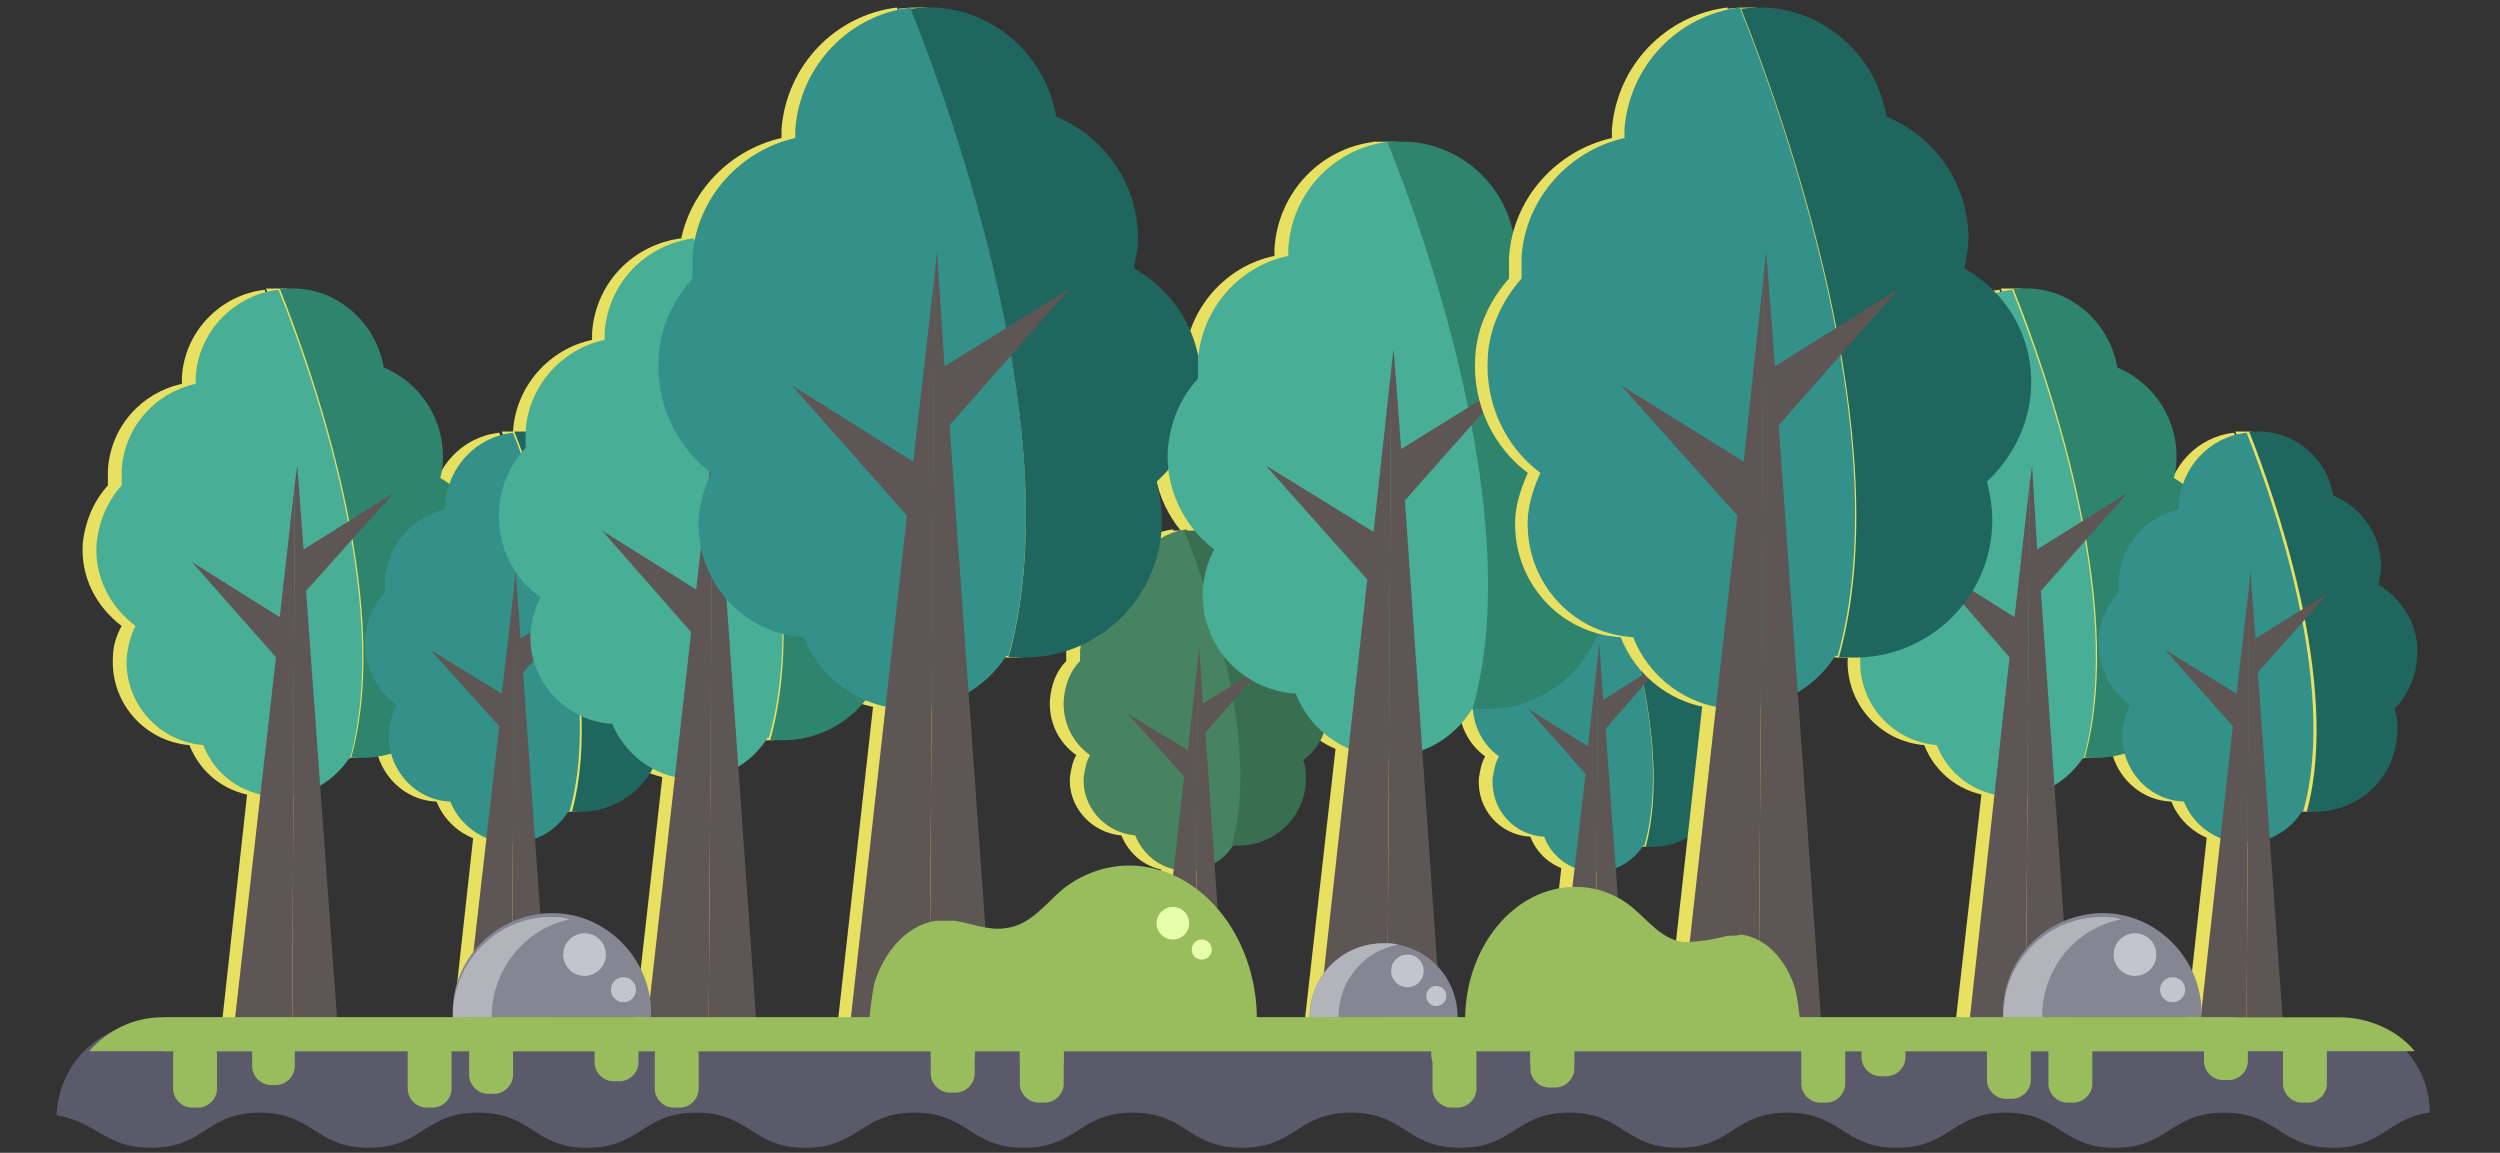 <?xml version="1.0" encoding="utf-8"?>
<!-- Generator: Adobe Illustrator 21.1.0, SVG Export Plug-In . SVG Version: 6.00 Build 0)  -->
<svg version="1.1" id="Layer_1" xmlns="http://www.w3.org/2000/svg" xmlns:xlink="http://www.w3.org/1999/xlink" x="0px" y="0px"
	 viewBox="0 0 199.3 91.9" style="enable-background:new 0 0 199.3 91.9;" xml:space="preserve">
<rect x="0" y="0" width="199.3" height="91.9" fill="#333333" stroke="none"/>
<style type="text/css">
	.st0{fill:#5A5A6B;}
	.st1{fill:#E8E061;}
	.st2{fill:#48AF96;}
	.st3{fill:#2F846E;}
	.st4{fill:#5E5555;}
	.st5{fill:#33918A;}
	.st6{fill:#1F665F;}
	.st7{fill:#478361;}
	.st8{fill:#3A6E50;}
	.st9{fill:#24453B;}
	.st10{fill:#99BC5D;}
	.st11{fill:#868693;}
	.st12{fill:#B3B3BC;}
	.st13{fill:#C4C4CE;}
	.st14{fill:#E7FFAB;}
</style>
<g>
	<path class="st0" d="M12,91.5c4.4,0,4.4-2.8,8.7-2.8s4.4,2.8,8.7,2.8s4.4-2.8,8.7-2.8c4.4,0,4.4,2.8,8.7,2.8s4.4-2.8,8.7-2.8
		s4.4,2.8,8.7,2.8s4.4-2.8,8.7-2.8s4.4,2.8,8.7,2.8c4.3,0,4.4-2.8,8.7-2.8c4.3,0,4.4,2.8,8.7,2.8s4.4-2.8,8.7-2.8s4.4,2.8,8.7,2.8
		s4.4-2.8,8.7-2.8s4.4,2.8,8.7,2.8s4.4-2.8,8.7-2.8s4.4,2.8,8.7,2.8s4.4-2.8,8.7-2.8s4.4,2.8,8.7,2.8s4.4-2.8,8.7-2.8
		s4.4,2.8,8.7,2.8c3.9,0,4.4-2.4,7.7-2.8v0c0-4.1-3.4-7.5-7.5-7.5l-165.2,0v0.4h-9c-4.1,0-7.3,3.2-7.5,7.3
		C7.8,89.5,8.4,91.5,12,91.5z"/>
	<g>
		<g>
			<path class="st1" d="M159.4,23.1c-3.5,0.4-6.4,3.3-6.6,7c0,0.2,0,0.4,0,0.5c-3.2,0.7-5.7,3.4-5.9,6.9c0,0.4,0,0.8,0,1.2
				c-1.1,1.2-1.8,2.8-2,4.6c-0.2,2.7,1.1,5.1,3.1,6.6c-0.4,0.8-0.6,1.6-0.7,2.5c-0.2,3.6,2.5,6.7,6.1,7c0,0,0,0,0,0
				c0.9,2.3,3,3.9,5.6,4.1c2.5,0.2,4.7-1.1,6-3c0,0,0.1,0,0.1,0C168.5,47.8,161.8,29,159.4,23.1z"/>
			<path class="st1" d="M176.1,45.2c0.2-3-1.4-5.7-3.8-7.1c0.1-0.4,0.2-0.8,0.2-1.3c0.2-3.3-1.8-6.3-4.7-7.5
				c-0.6-3.4-3.4-6.1-6.9-6.3c-0.5,0-1,0-1.4,0c2.4,6,9.2,24.8,5.7,37.4c0.1,0,0.2,0,0.3,0c4.4,0.3,8.2-3,8.5-7.4
				c0.1-0.9,0-1.9-0.3-2.7C175,49.1,175.9,47.3,176.1,45.2z"/>
			<g>
				<polygon class="st1" points="159.5,49.2 152.5,44.8 159.2,52.4 155.9,81.5 160.5,81.5 160.7,38.6 				"/>
				<polygon class="st1" points="161.6,47.1 168.6,39.3 161.4,43.8 160.9,37.1 160.7,38.6 160.5,81.5 164.1,81.6 				"/>
			</g>
		</g>
		<g>
			<g>
				<path class="st1" d="M178.1,34.5c-2.9,0.3-5.2,2.7-5.4,5.7c0,0.1,0,0.3,0,0.4c-2.6,0.6-4.6,2.8-4.8,5.6c0,0.3,0,0.7,0,1
					c-0.9,1-1.5,2.3-1.6,3.7c-0.1,2.2,0.9,4.1,2.5,5.3c-0.3,0.6-0.5,1.3-0.6,2.1c-0.2,2.9,2,5.5,4.9,5.6c0,0,0,0,0,0
					c0.7,1.8,2.5,3.2,4.6,3.3c2,0.1,3.8-0.9,4.8-2.5c0,0,0.1,0,0.1,0C185.5,54.6,180,39.3,178.1,34.5z"/>
				<path class="st1" d="M191.6,52.4c0.2-2.4-1.1-4.6-3.1-5.8c0.1-0.3,0.1-0.7,0.2-1c0.2-2.7-1.4-5.1-3.8-6.1
					c-0.4-2.7-2.7-4.9-5.6-5.1c-0.4,0-0.8,0-1.1,0c1.9,4.8,7.4,20.1,4.6,30.3c0.1,0,0.2,0,0.3,0c3.5,0.2,6.6-2.4,6.9-6
					c0.1-0.8,0-1.5-0.2-2.2C190.7,55.6,191.5,54.1,191.6,52.4z"/>
			</g>
			<g>
				<polygon class="st1" points="177.2,55.3 171.5,51.8 176.9,57.9 174.3,81.5 178,81.5 178.2,46.7 				"/>
				<polygon class="st1" points="178.9,53.6 184.5,47.3 178.7,50.9 178.3,45.5 178.2,46.7 178,81.5 180.9,81.6 				"/>
			</g>
		</g>
		<path class="st2" d="M160.4,23.1c-3.5,0.4-6.4,3.3-6.6,7c0,0.2,0,0.4,0,0.5c-3.2,0.7-5.7,3.4-5.9,6.9c0,0.4,0,0.8,0,1.2
			c-1.1,1.2-1.8,2.8-2,4.6c-0.2,2.7,1.1,5.1,3.1,6.6c-0.4,0.8-0.6,1.6-0.7,2.5c-0.2,3.6,2.5,6.7,6.1,7c0,0,0,0,0,0
			c0.9,2.3,3,3.9,5.6,4.1c2.5,0.2,4.7-1.1,6-3c0,0,0.1,0,0.1,0C169.6,47.8,162.8,29,160.4,23.1z"/>
		<path class="st3" d="M177.1,45.2c0.2-3-1.4-5.7-3.8-7.1c0.1-0.4,0.2-0.8,0.2-1.3c0.2-3.3-1.8-6.3-4.7-7.5
			c-0.6-3.4-3.4-6.1-6.9-6.3c-0.5,0-1,0-1.4,0c2.4,6,9.2,24.8,5.7,37.4c0.1,0,0.2,0,0.3,0c4.4,0.3,8.2-3,8.5-7.4
			c0.1-0.9,0-1.9-0.3-2.7C176,49.1,177,47.3,177.1,45.2z"/>
		<g>
			<polygon class="st4" points="160.6,49.2 153.6,44.8 160.2,52.4 157,81.5 161.5,81.5 161.8,38.6 			"/>
			<polygon class="st4" points="162.7,47.1 169.6,39.3 162.4,43.8 162,37.1 161.8,38.6 161.5,81.5 165.1,81.6 			"/>
		</g>
		<path class="st5" d="M179.1,34.5c-2.9,0.3-5.2,2.7-5.4,5.7c0,0.1,0,0.3,0,0.4c-2.6,0.6-4.6,2.8-4.8,5.6c0,0.3,0,0.7,0,1
			c-0.9,1-1.5,2.3-1.6,3.7c-0.1,2.2,0.9,4.1,2.5,5.3c-0.3,0.6-0.5,1.3-0.6,2.1c-0.2,2.9,2,5.5,4.9,5.6c0,0,0,0,0,0
			c0.7,1.8,2.5,3.2,4.6,3.3c2,0.1,3.8-0.9,4.8-2.5c0,0,0.1,0,0.1,0C186.5,54.6,181,39.3,179.1,34.5z"/>
		<path class="st6" d="M192.7,52.4c0.2-2.4-1.1-4.6-3.1-5.8c0.1-0.3,0.1-0.7,0.2-1c0.2-2.7-1.4-5.1-3.8-6.1
			c-0.4-2.7-2.7-4.9-5.6-5.1c-0.4,0-0.8,0-1.1,0c1.9,4.8,7.4,20.1,4.6,30.3c0.1,0,0.2,0,0.3,0c3.5,0.2,6.6-2.4,6.9-6
			c0.1-0.8,0-1.5-0.2-2.2C191.8,55.6,192.6,54.1,192.7,52.4z"/>
		<g>
			<polygon class="st4" points="178.3,55.3 172.6,51.8 178,57.9 175.4,81.5 179.1,81.5 179.3,46.7 			"/>
			<polygon class="st4" points="180,53.6 185.6,47.3 179.8,50.9 179.4,45.5 179.3,46.7 179.1,81.5 182,81.6 			"/>
		</g>
		<g>
			<path class="st1" d="M21.1,23.1c-3.5,0.4-6.4,3.3-6.6,7c0,0.2,0,0.4,0,0.5c-3.2,0.7-5.7,3.4-5.9,6.9c0,0.4,0,0.8,0,1.2
				c-1.1,1.2-1.8,2.8-2,4.6c-0.2,2.7,1.1,5.1,3.1,6.6C9.3,50.6,9,51.5,9,52.4c-0.2,3.6,2.5,6.7,6.1,7c0,0,0,0,0,0
				c0.9,2.3,3,3.9,5.6,4.1c2.5,0.2,4.7-1.1,6-3c0,0,0.1,0,0.1,0C30.3,47.8,23.5,29,21.1,23.1z"/>
			<path class="st1" d="M37.8,45.2c0.2-3-1.4-5.7-3.8-7.1c0.1-0.4,0.2-0.8,0.2-1.3c0.2-3.3-1.8-6.3-4.7-7.5
				c-0.6-3.4-3.4-6.1-6.9-6.3c-0.5,0-1,0-1.4,0c2.4,6,9.2,24.8,5.7,37.4c0.1,0,0.2,0,0.3,0c4.4,0.3,8.2-3,8.5-7.4
				c0.1-0.9,0-1.9-0.3-2.7C36.7,49.1,37.7,47.3,37.8,45.2z"/>
			<g>
				<polygon class="st1" points="21.3,49.2 14.2,44.8 20.9,52.4 17.7,81.5 22.2,81.5 22.5,38.6 				"/>
				<polygon class="st1" points="23.4,47.1 30.3,39.3 23.1,43.8 22.6,37.1 22.5,38.6 22.2,81.5 25.8,81.6 				"/>
			</g>
		</g>
		<g>
			<g>
				<path class="st1" d="M39.8,34.5c-2.9,0.3-5.2,2.7-5.4,5.7c0,0.1,0,0.3,0,0.4c-2.6,0.6-4.6,2.8-4.8,5.6c0,0.3,0,0.7,0,1
					c-0.9,1-1.5,2.3-1.6,3.7c-0.1,2.2,0.9,4.1,2.5,5.3c-0.3,0.6-0.5,1.3-0.6,2.1c-0.2,2.9,2,5.5,4.9,5.6c0,0,0,0,0,0
					c0.7,1.8,2.5,3.2,4.6,3.3c2,0.1,3.8-0.9,4.8-2.5c0,0,0.1,0,0.1,0C47.2,54.6,41.7,39.3,39.8,34.5z"/>
				<path class="st1" d="M53.4,52.4c0.2-2.4-1.1-4.6-3.1-5.8c0.1-0.3,0.1-0.7,0.2-1c0.2-2.7-1.4-5.1-3.8-6.1
					c-0.4-2.7-2.7-4.9-5.6-5.1c-0.4,0-0.8,0-1.1,0c1.9,4.8,7.4,20.1,4.6,30.3c0.1,0,0.2,0,0.3,0c3.5,0.2,6.6-2.4,6.9-6
					c0.1-0.8,0-1.5-0.2-2.2C52.5,55.6,53.2,54.1,53.4,52.4z"/>
			</g>
			<g>
				<polygon class="st1" points="39,55.3 33.3,51.8 38.7,57.9 36.1,81.5 39.7,81.5 39.9,46.7 				"/>
				<polygon class="st1" points="40.7,53.6 46.3,47.3 40.5,50.9 40.1,45.5 39.9,46.7 39.7,81.5 42.6,81.6 				"/>
			</g>
		</g>
		<g>
			<g>
				<path class="st1" d="M126.2,42c-2.4,0.3-4.3,2.3-4.5,4.8c0,0.1,0,0.2,0,0.4c-2.2,0.5-3.9,2.3-4.1,4.7c0,0.3,0,0.6,0,0.8
					c-0.8,0.8-1.3,1.9-1.3,3.1c-0.1,1.8,0.7,3.5,2.1,4.5c-0.3,0.5-0.4,1.1-0.5,1.7c-0.2,2.5,1.7,4.6,4.1,4.7c0,0,0,0,0,0
					c0.6,1.6,2.1,2.7,3.8,2.8c1.7,0.1,3.2-0.7,4.1-2.1c0,0,0.1,0,0.1,0C132.5,58.9,127.9,46.1,126.2,42z"/>
				<path class="st1" d="M137.6,57.1c0.1-2-0.9-3.9-2.6-4.8c0.1-0.3,0.1-0.6,0.1-0.9c0.2-2.3-1.2-4.3-3.2-5.1
					c-0.4-2.3-2.3-4.1-4.7-4.3c-0.3,0-0.7,0-1,0c1.6,4.1,6.2,16.9,3.9,25.5c0.1,0,0.2,0,0.2,0c3,0.2,5.6-2.1,5.8-5
					c0-0.6,0-1.3-0.2-1.9C136.9,59.7,137.5,58.5,137.6,57.1z"/>
			</g>
			<g>
				<polygon class="st1" points="125.5,59.5 120.7,56.5 125.3,61.7 123.1,81.5 126.2,81.6 126.3,52.2 				"/>
				<polygon class="st1" points="126.9,58.1 131.7,52.7 126.8,55.8 126.5,51.3 126.3,52.2 126.2,81.6 128.6,81.6 				"/>
			</g>
		</g>
		<g>
			<path class="st1" d="M54.3,19c-3.8,0.5-6.8,3.5-7.1,7.5c0,0.2,0,0.4,0,0.6c-3.4,0.7-6.1,3.7-6.3,7.3c0,0.4,0,0.9,0,1.3
				c-1.2,1.3-2,3-2.1,4.9c-0.2,2.9,1.1,5.5,3.3,7c-0.4,0.8-0.7,1.7-0.8,2.7c-0.3,3.8,2.7,7.2,6.5,7.4c0,0,0,0,0,0
				c1,2.4,3.3,4.2,6,4.4c2.7,0.2,5.1-1.2,6.4-3.3c0,0,0.1,0,0.1,0C64.1,45.5,56.8,25.4,54.3,19z"/>
			<path class="st1" d="M72.1,42.7c0.2-3.2-1.5-6.1-4.1-7.6c0.1-0.4,0.2-0.9,0.2-1.3c0.2-3.6-1.9-6.7-5-8c-0.6-3.6-3.6-6.5-7.4-6.7
				c-0.5,0-1,0-1.5,0c2.5,6.4,9.8,26.5,6,39.9c0.1,0,0.2,0,0.4,0c4.7,0.3,8.7-3.2,9-7.9c0.1-1,0-2-0.3-2.9
				C71,46.8,72,44.9,72.1,42.7z"/>
			<g>
				<polygon class="st1" points="54.4,47 46.9,42.3 54.1,50.4 50.6,81.5 55.4,81.5 55.7,35.6 				"/>
				<polygon class="st1" points="56.6,44.7 64.1,36.4 56.4,41.2 55.9,34.1 55.7,35.6 55.4,81.5 59.3,81.6 				"/>
			</g>
		</g>
		<g>
			<path class="st1" d="M93.5,42.2c-2.4,0.3-4.3,2.2-4.5,4.7c0,0.1,0,0.2,0,0.4c-2.2,0.5-3.8,2.3-4,4.6c0,0.3,0,0.5,0,0.8
				c-0.8,0.8-1.2,1.9-1.3,3.1c-0.1,1.8,0.7,3.4,2.1,4.4c-0.3,0.5-0.4,1.1-0.5,1.7c-0.2,2.4,1.7,4.5,4.1,4.7c0,0,0,0,0,0
				c0.6,1.5,2,2.7,3.8,2.8c1.7,0.1,3.2-0.7,4-2c0,0,0.1,0,0.1,0C99.7,58.9,95.1,46.2,93.5,42.2z"/>
			<path class="st1" d="M104.7,57.1c0.1-2-0.9-3.8-2.6-4.8c0.1-0.3,0.1-0.6,0.1-0.8c0.2-2.2-1.2-4.2-3.2-5c-0.4-2.3-2.3-4.1-4.7-4.2
				c-0.3,0-0.6,0-1,0c1.6,4,6.2,16.7,3.8,25.1c0.1,0,0.2,0,0.2,0c2.9,0.2,5.5-2,5.7-5c0-0.6,0-1.3-0.2-1.8
				C104,59.7,104.7,58.5,104.7,57.1z"/>
			<g>
				<polygon class="st1" points="93.6,59.8 88.9,56.9 93.4,61.9 91.2,81.5 94.2,81.6 94.4,52.6 				"/>
				<polygon class="st1" points="95,58.4 99.7,53.1 94.8,56.1 94.5,51.7 94.4,52.6 94.2,81.6 96.7,81.6 				"/>
			</g>
		</g>
		<g>
			<path class="st1" d="M71.5,0.6c-4.9,0.6-8.8,4.6-9.2,9.7c0,0.2,0,0.5,0,0.7c-4.4,1-7.9,4.8-8.2,9.5c0,0.6,0,1.1,0,1.7
				c-1.5,1.7-2.6,3.9-2.7,6.4c-0.2,3.7,1.5,7.1,4.2,9.1c-0.5,1.1-0.9,2.3-1,3.5c-0.3,5,3.4,9.3,8.4,9.6c0,0,0,0,0,0
				c1.2,3.1,4.2,5.5,7.8,5.7c3.4,0.2,6.6-1.5,8.3-4.2c0.1,0,0.1,0,0.2,0C84.2,34.9,74.8,8.8,71.5,0.6z"/>
			<path class="st1" d="M94.7,31.2c0.3-4.2-1.9-7.9-5.3-9.8c0.1-0.6,0.2-1.1,0.3-1.7c0.3-4.6-2.4-8.7-6.5-10.4
				c-0.8-4.7-4.7-8.4-9.6-8.7c-0.7,0-1.3,0-2,0.1c3.3,8.3,12.7,34.3,7.8,51.7c0.2,0,0.3,0,0.5,0c6.1,0.4,11.3-4.2,11.7-10.2
				c0.1-1.3-0.1-2.6-0.4-3.8C93.1,36.6,94.5,34.1,94.7,31.2z"/>
			<g>
				<polygon class="st1" points="71.7,36.8 62,30.7 71.3,41.1 66.8,81.4 73,81.5 73.4,22 				"/>
				<polygon class="st1" points="74.6,33.9 84.2,23 74.3,29.2 73.6,20 73.4,22 73,81.5 78,81.6 				"/>
			</g>
		</g>
		<g>
			<g>
				<path class="st1" d="M109.6,11.3c-4.3,0.5-7.7,4-8,8.5c0,0.2,0,0.4,0,0.6c-3.9,0.8-6.9,4.2-7.2,8.3c0,0.5,0,1,0,1.5
					c-1.4,1.5-2.2,3.4-2.4,5.6c-0.2,3.2,1.3,6.2,3.7,8c-0.5,0.9-0.8,2-0.9,3.1c-0.3,4.4,3,8.1,7.4,8.4c0,0,0,0,0,0
					c1.1,2.8,3.7,4.8,6.8,5c3,0.2,5.7-1.3,7.2-3.7c0,0,0.1,0,0.1,0C120.7,41.3,112.5,18.5,109.6,11.3z"/>
				<path class="st1" d="M129.8,38.1c0.2-3.6-1.7-6.9-4.7-8.6c0.1-0.5,0.2-1,0.2-1.5c0.3-4-2.1-7.6-5.7-9.1
					c-0.7-4.1-4.1-7.3-8.4-7.6c-0.6,0-1.2,0-1.7,0c2.9,7.2,11.1,30,6.8,45.2c0.1,0,0.3,0,0.4,0c5.3,0.4,9.9-3.6,10.2-8.9
					c0.1-1.1-0.1-2.3-0.4-3.3C128.5,42.8,129.7,40.6,129.8,38.1z"/>
			</g>
			<g>
				<polygon class="st1" points="108.4,42.4 99.9,37.1 108,46.2 104,81.5 109.5,81.5 109.8,29.5 				"/>
				<polygon class="st1" points="110.9,39.9 119.3,30.4 110.6,35.8 110,27.8 109.8,29.5 109.5,81.5 113.9,81.6 				"/>
			</g>
		</g>
		<path class="st2" d="M22.2,23.1c-3.5,0.4-6.4,3.3-6.6,7c0,0.2,0,0.4,0,0.5c-3.2,0.7-5.7,3.4-5.9,6.9c0,0.4,0,0.8,0,1.2
			c-1.1,1.2-1.8,2.8-2,4.6c-0.2,2.7,1.1,5.1,3.1,6.6c-0.4,0.8-0.6,1.6-0.7,2.5c-0.2,3.6,2.5,6.7,6.1,7c0,0,0,0,0,0
			c0.9,2.3,3,3.9,5.6,4.1c2.5,0.2,4.7-1.1,6-3c0,0,0.1,0,0.1,0C31.4,47.8,24.6,29,22.2,23.1z"/>
		<path class="st3" d="M38.9,45.2c0.2-3-1.4-5.7-3.8-7.1c0.1-0.4,0.2-0.8,0.2-1.3c0.2-3.3-1.8-6.3-4.7-7.5c-0.6-3.4-3.4-6.1-6.9-6.3
			c-0.5,0-1,0-1.4,0c2.4,6,9.2,24.8,5.7,37.4c0.1,0,0.2,0,0.3,0c4.4,0.3,8.2-3,8.5-7.4c0.1-0.9,0-1.9-0.3-2.7
			C37.8,49.1,38.8,47.3,38.9,45.2z"/>
		<g>
			<polygon class="st4" points="22.3,49.2 15.3,44.8 22,52.4 18.7,81.5 23.3,81.5 23.5,38.6 			"/>
			<polygon class="st4" points="24.4,47.1 31.4,39.3 24.2,43.8 23.7,37.1 23.5,38.6 23.3,81.5 26.9,81.6 			"/>
		</g>
		<path class="st5" d="M40.9,34.5c-2.9,0.3-5.2,2.7-5.4,5.7c0,0.1,0,0.3,0,0.4c-2.6,0.6-4.6,2.8-4.8,5.6c0,0.3,0,0.7,0,1
			c-0.9,1-1.5,2.3-1.6,3.7c-0.1,2.2,0.9,4.1,2.5,5.3c-0.3,0.6-0.5,1.3-0.6,2.1c-0.2,2.9,2,5.5,4.9,5.6c0,0,0,0,0,0
			c0.7,1.8,2.5,3.2,4.6,3.3c2,0.1,3.8-0.9,4.8-2.5c0,0,0.1,0,0.1,0C48.3,54.6,42.8,39.3,40.9,34.5z"/>
		<path class="st6" d="M54.4,52.4c0.2-2.4-1.1-4.6-3.1-5.8c0.1-0.3,0.1-0.7,0.2-1c0.2-2.7-1.4-5.1-3.8-6.1c-0.4-2.7-2.7-4.9-5.6-5.1
			c-0.4,0-0.8,0-1.1,0c1.9,4.8,7.4,20.1,4.6,30.3c0.1,0,0.2,0,0.3,0c3.5,0.2,6.6-2.4,6.9-6c0.1-0.8,0-1.5-0.2-2.2
			C53.5,55.6,54.3,54.1,54.4,52.4z"/>
		<g>
			<polygon class="st4" points="40,55.3 34.3,51.8 39.8,57.9 37.1,81.5 40.8,81.5 41,46.7 			"/>
			<polygon class="st4" points="41.7,53.6 47.4,47.3 41.5,50.9 41.1,45.5 41,46.7 40.8,81.5 43.7,81.6 			"/>
		</g>
		<path class="st5" d="M127.3,42c-2.4,0.3-4.3,2.3-4.5,4.8c0,0.1,0,0.2,0,0.4c-2.2,0.5-3.9,2.3-4.1,4.7c0,0.3,0,0.6,0,0.8
			c-0.8,0.8-1.3,1.9-1.3,3.1c-0.1,1.8,0.7,3.5,2.1,4.5c-0.3,0.5-0.4,1.1-0.5,1.7c-0.2,2.5,1.7,4.6,4.1,4.7c0,0,0,0,0,0
			c0.6,1.6,2.1,2.7,3.8,2.8c1.7,0.1,3.2-0.7,4.1-2.1c0,0,0.1,0,0.1,0C133.5,58.9,128.9,46.1,127.3,42z"/>
		<path class="st6" d="M138.7,57.1c0.1-2-0.9-3.9-2.6-4.8c0.1-0.3,0.1-0.6,0.1-0.9c0.2-2.3-1.2-4.3-3.2-5.1
			c-0.4-2.3-2.3-4.1-4.7-4.3c-0.3,0-0.7,0-1,0c1.6,4.1,6.2,16.9,3.9,25.5c0.1,0,0.2,0,0.2,0c3,0.2,5.6-2.1,5.8-5
			c0-0.6,0-1.3-0.2-1.9C137.9,59.7,138.6,58.5,138.7,57.1z"/>
		<g>
			<polygon class="st4" points="126.6,59.5 121.8,56.5 126.4,61.7 124.1,81.5 127.2,81.6 127.4,52.2 			"/>
			<polygon class="st4" points="128,58.1 132.7,52.7 127.8,55.8 127.5,51.3 127.4,52.2 127.2,81.6 129.7,81.6 			"/>
		</g>
		<path class="st2" d="M55.3,19c-3.8,0.5-6.8,3.5-7.1,7.5c0,0.2,0,0.4,0,0.6c-3.4,0.7-6.1,3.7-6.3,7.3c0,0.4,0,0.9,0,1.3
			c-1.2,1.3-2,3-2.1,4.9c-0.2,2.9,1.1,5.5,3.3,7c-0.4,0.8-0.7,1.7-0.8,2.7c-0.3,3.8,2.7,7.2,6.5,7.4c0,0,0,0,0,0
			c1,2.4,3.3,4.2,6,4.4c2.7,0.2,5.1-1.2,6.4-3.3c0,0,0.1,0,0.1,0C65.1,45.5,57.9,25.4,55.3,19z"/>
		<path class="st3" d="M73.2,42.7c0.2-3.2-1.5-6.1-4.1-7.6c0.1-0.4,0.2-0.9,0.2-1.3c0.2-3.6-1.9-6.7-5-8c-0.6-3.6-3.6-6.5-7.4-6.7
			c-0.5,0-1,0-1.5,0c2.5,6.4,9.8,26.5,6,39.9c0.1,0,0.2,0,0.4,0c4.7,0.3,8.7-3.2,9-7.9c0.1-1,0-2-0.3-2.9C72,46.8,73,44.9,73.2,42.7
			z"/>
		<g>
			<polygon class="st4" points="55.5,47 48,42.3 55.1,50.4 51.6,81.5 56.5,81.5 56.8,35.6 			"/>
			<polygon class="st4" points="57.7,44.7 65.1,36.4 57.5,41.2 56.9,34.1 56.8,35.6 56.5,81.5 60.3,81.6 			"/>
		</g>
		<path class="st7" d="M94.6,42.2c-2.4,0.3-4.3,2.2-4.5,4.7c0,0.1,0,0.2,0,0.4c-2.2,0.5-3.8,2.3-4,4.6c0,0.3,0,0.5,0,0.8
			c-0.8,0.8-1.2,1.9-1.3,3.1c-0.1,1.8,0.7,3.4,2.1,4.4c-0.3,0.5-0.4,1.1-0.5,1.7c-0.2,2.4,1.7,4.5,4.1,4.7c0,0,0,0,0,0
			c0.6,1.5,2,2.7,3.8,2.8c1.7,0.1,3.2-0.7,4-2c0,0,0.1,0,0.1,0C100.7,58.9,96.2,46.2,94.6,42.2z"/>
		<path class="st8" d="M105.8,57.1c0.1-2-0.9-3.8-2.6-4.8c0.1-0.3,0.1-0.6,0.1-0.8c0.2-2.2-1.2-4.2-3.2-5c-0.4-2.3-2.3-4.1-4.7-4.2
			c-0.3,0-0.6,0-1,0c1.6,4,6.2,16.7,3.8,25.1c0.1,0,0.2,0,0.2,0c2.9,0.2,5.5-2,5.7-5c0-0.6,0-1.3-0.2-1.8
			C105.1,59.7,105.7,58.5,105.8,57.1z"/>
		<g>
			<polygon class="st4" points="94.7,59.8 89.9,56.9 94.4,61.9 92.2,81.5 95.3,81.6 95.5,52.6 			"/>
			<polygon class="st4" points="96.1,58.4 100.7,53.1 95.9,56.1 95.6,51.7 95.5,52.6 95.3,81.6 97.7,81.6 			"/>
		</g>
		<path class="st5" d="M72.6,0.6c-4.9,0.6-8.8,4.6-9.2,9.7c0,0.2,0,0.5,0,0.7c-4.4,1-7.9,4.8-8.2,9.5c0,0.6,0,1.1,0,1.7
			c-1.5,1.7-2.6,3.9-2.7,6.4c-0.2,3.7,1.5,7.1,4.2,9.1c-0.5,1.1-0.9,2.3-1,3.5c-0.3,5,3.4,9.3,8.4,9.6c0,0,0,0,0,0
			c1.2,3.1,4.2,5.5,7.8,5.7c3.4,0.2,6.6-1.5,8.3-4.2c0.1,0,0.1,0,0.2,0C85.3,34.9,75.9,8.8,72.6,0.6z"/>
		<path class="st6" d="M95.7,31.2c0.3-4.2-1.9-7.9-5.3-9.8c0.1-0.6,0.2-1.1,0.3-1.7c0.3-4.6-2.4-8.7-6.5-10.4
			c-0.8-4.7-4.7-8.4-9.6-8.7c-0.7,0-1.3,0-2,0.1c3.3,8.3,12.7,34.3,7.8,51.7c0.2,0,0.3,0,0.5,0c6.1,0.4,11.3-4.2,11.7-10.2
			c0.1-1.3-0.1-2.6-0.4-3.8C94.2,36.6,95.5,34.1,95.7,31.2z"/>
		<g>
			<polygon class="st4" points="72.8,36.8 63.1,30.7 72.3,41.1 67.8,81.4 74.1,81.5 74.5,22 			"/>
			<polygon class="st4" points="75.7,33.9 85.3,23 75.3,29.2 74.7,20 74.5,22 74.1,81.5 79.1,81.6 			"/>
		</g>
		<path class="st2" d="M110.7,11.3c-4.3,0.5-7.7,4-8,8.5c0,0.2,0,0.4,0,0.6c-3.9,0.8-6.9,4.2-7.2,8.3c0,0.5,0,1,0,1.5
			c-1.4,1.5-2.2,3.4-2.4,5.6c-0.2,3.2,1.3,6.2,3.7,8c-0.5,0.9-0.8,2-0.9,3.1c-0.3,4.4,3,8.1,7.4,8.4c0,0,0,0,0,0
			c1.1,2.8,3.7,4.8,6.8,5c3,0.2,5.7-1.3,7.2-3.7c0,0,0.1,0,0.1,0C121.8,41.3,113.6,18.5,110.7,11.3z"/>
		<path class="st3" d="M130.9,38.1c0.2-3.6-1.7-6.9-4.7-8.6c0.1-0.5,0.2-1,0.2-1.5c0.3-4-2.1-7.6-5.7-9.1c-0.7-4.1-4.1-7.3-8.4-7.6
			c-0.6,0-1.2,0-1.7,0c2.9,7.2,11.1,30,6.8,45.2c0.1,0,0.3,0,0.4,0c5.3,0.4,9.9-3.6,10.2-8.9c0.1-1.1-0.1-2.3-0.4-3.3
			C129.6,42.8,130.7,40.6,130.9,38.1z"/>
		<g>
			<polygon class="st4" points="109.5,42.4 100.9,37.1 109,46.2 105.1,81.5 110.6,81.5 110.9,29.5 			"/>
			<polygon class="st4" points="112,39.9 120.4,30.4 111.7,35.8 111.1,27.8 110.9,29.5 110.6,81.5 114.9,81.6 			"/>
		</g>
		<path class="st9" d="M78.8,5.3c-0.3-0.5-0.5-1.1-0.8-1.6H78L78.8,5.3L78.8,5.3z"/>
		<g>
			<path class="st1" d="M137.7,0.6c-4.9,0.6-8.8,4.6-9.2,9.7c0,0.2,0,0.5,0,0.7c-4.4,1-7.9,4.8-8.2,9.5c0,0.6,0,1.1,0,1.7
				c-1.5,1.7-2.6,3.9-2.7,6.4c-0.2,3.7,1.5,7.1,4.2,9.1c-0.5,1.1-0.9,2.3-1,3.5c-0.3,5,3.4,9.3,8.4,9.6c0,0,0,0,0,0
				c1.2,3.1,4.2,5.5,7.8,5.7c3.4,0.2,6.6-1.5,8.3-4.2c0.1,0,0.1,0,0.2,0C150.4,34.9,141,8.8,137.7,0.6z"/>
			<path class="st1" d="M160.8,31.2c0.3-4.2-1.9-7.9-5.3-9.8c0.1-0.6,0.2-1.1,0.3-1.7c0.3-4.6-2.4-8.7-6.5-10.4
				c-0.8-4.7-4.7-8.4-9.6-8.7c-0.7,0-1.3,0-2,0.1c3.3,8.3,12.7,34.3,7.8,51.7c0.2,0,0.3,0,0.5,0c6.1,0.4,11.3-4.2,11.7-10.2
				c0.1-1.3-0.1-2.6-0.4-3.8C159.3,36.6,160.6,34.1,160.8,31.2z"/>
			<g>
				<polygon class="st1" points="137.9,36.8 128.1,30.7 137.4,41.1 132.9,81.4 139.2,81.5 139.5,22 				"/>
				<polygon class="st1" points="140.7,33.9 150.4,23 140.4,29.2 139.8,20 139.5,22 139.2,81.5 144.1,81.6 				"/>
			</g>
		</g>
		<path class="st5" d="M138.7,0.6c-4.9,0.6-8.8,4.6-9.2,9.7c0,0.2,0,0.5,0,0.7c-4.4,1-7.9,4.8-8.2,9.5c0,0.6,0,1.1,0,1.7
			c-1.5,1.7-2.6,3.9-2.7,6.4c-0.2,3.7,1.5,7.1,4.2,9.1c-0.5,1.1-0.9,2.3-1,3.5c-0.3,5,3.4,9.3,8.4,9.6c0,0,0,0,0,0
			c1.2,3.1,4.2,5.5,7.8,5.7c3.4,0.2,6.6-1.5,8.3-4.2c0.1,0,0.1,0,0.2,0C151.4,34.9,142,8.8,138.7,0.6z"/>
		<path class="st6" d="M161.9,31.2c0.3-4.2-1.9-7.9-5.3-9.8c0.1-0.6,0.2-1.1,0.3-1.7c0.3-4.6-2.4-8.7-6.5-10.4
			c-0.8-4.7-4.7-8.4-9.6-8.7c-0.7,0-1.3,0-2,0.1c3.3,8.3,12.7,34.3,7.8,51.7c0.2,0,0.3,0,0.5,0c6.1,0.4,11.3-4.2,11.7-10.2
			c0.1-1.3-0.1-2.6-0.4-3.8C160.3,36.6,161.7,34.1,161.9,31.2z"/>
		<g>
			<polygon class="st4" points="139,36.8 129.2,30.7 138.5,41.1 134,81.4 140.2,81.5 140.6,22 			"/>
			<polygon class="st4" points="141.8,33.9 151.4,23 141.5,29.2 140.8,20 140.6,22 140.2,81.5 145.2,81.6 			"/>
		</g>
	</g>
	<path class="st10" d="M137.7,74.6c-1.1,0.3-2.3,0.5-3.5,0.5c-1.7-0.2-2.8-1.7-4-2.7c-1.3-1.1-2.9-1.7-4.6-1.7
		c-4.9,0-8.8,4.8-8.8,10.6h26.7c-0.1-0.8-0.2-1.7-0.4-2.5c-0.6-2-2.1-4-4.3-4.3C138.5,74.6,138.1,74.6,137.7,74.6z"/>
	<path class="st11" d="M159.7,81c-0.2-4.4,3.3-8,7.6-8.2s8,3.3,8.2,7.6c0,0.2,0,0.4,0,0.6c0,0,0,0.1,0,0.1h-15.8
		C159.7,81.1,159.7,81.1,159.7,81z"/>
	<path class="st12" d="M162.8,81c0,0,0,0.1,0,0.1h-3.1V81c0-4.4,3.5-7.9,7.9-7.9c0.5,0,1,0,1.5,0.2C165.4,74,162.8,77.3,162.8,81z"
		/>
	<circle class="st13" cx="170.2" cy="76.1" r="1.7"/>
	<circle class="st13" cx="173.2" cy="78.9" r="1"/>
	<path class="st11" d="M36.1,81c-0.2-4.4,3.3-8,7.6-8.2s8,3.3,8.2,7.6c0,0.2,0,0.4,0,0.6c0,0,0,0.1,0,0.1H36.2
		C36.2,81.1,36.1,81.1,36.1,81z"/>
	<path class="st12" d="M39.2,81c0,0,0,0.1,0,0.1h-3.1V81c0-4.3,3.5-7.9,7.8-7.9c0.5,0,1,0,1.5,0.2C41.9,74,39.2,77.3,39.2,81z"/>
	<circle class="st13" cx="46.6" cy="76.1" r="1.7"/>
	<circle class="st13" cx="49.7" cy="78.9" r="1"/>
	<path class="st11" d="M104.4,81.1c0-3.3,2.6-5.9,5.9-5.9s5.9,2.6,5.9,5.9l0,0c0,0,0,0.1,0,0.1L104.4,81.1
		C104.4,81.1,104.4,81.1,104.4,81.1z"/>
	<path class="st12" d="M106.7,81.1C106.7,81.1,106.7,81.1,106.7,81.1l-2.3,0.1v-0.1c0-3.3,2.6-5.9,5.9-5.9c0.4,0,0.8,0,1.2,0.1
		C108.7,75.8,106.7,78.2,106.7,81.1z"/>
	<circle class="st13" cx="112.2" cy="77.4" r="1.3"/>
	<circle class="st13" cx="114.5" cy="79.4" r="0.8"/>
	<path class="st10" d="M13,81.1h173.5c2.3,0,4.6,1,6,2.7H13V81.1z"/>
	<path class="st10" d="M183.5,82.2h0.5c0.8,0,1.5,0.7,1.5,1.5v2.7c0,0.8-0.7,1.5-1.5,1.5h-0.5c-0.8,0-1.5-0.7-1.5-1.5v-2.7
		C182,82.8,182.6,82.2,183.5,82.2z"/>
	<path class="st10" d="M164.8,82.2h0.5c0.8,0,1.5,0.7,1.5,1.5v2.7c0,0.8-0.7,1.5-1.5,1.5h-0.5c-0.8,0-1.5-0.7-1.5-1.5v-2.7
		C163.3,82.8,163.9,82.2,164.8,82.2z"/>
	<path class="st10" d="M145.1,82.2h0.5c0.8,0,1.5,0.7,1.5,1.5v2.7c0,0.8-0.7,1.5-1.5,1.5h-0.5c-0.8,0-1.5-0.7-1.5-1.5v-2.7
		C143.6,82.9,144.3,82.2,145.1,82.2z"/>
	<path class="st10" d="M82.8,82.2h0.5c0.8,0,1.5,0.7,1.5,1.5v2.7c0,0.8-0.7,1.5-1.5,1.5h-0.5c-0.8,0-1.5-0.7-1.5-1.5v-2.7
		C81.3,82.9,82,82.2,82.8,82.2z"/>
	<path class="st10" d="M38.9,81.5h0.5c0.8,0,1.5,0.7,1.5,1.5v2.7c0,0.8-0.7,1.5-1.5,1.5h-0.5c-0.8,0-1.5-0.7-1.5-1.5V83
		C37.4,82.2,38.1,81.5,38.9,81.5z"/>
	<path class="st10" d="M125.4,82c0.1,0.2,0.1,0.3,0.1,0.5v2.7c0,0.8-0.7,1.5-1.5,1.5h-0.5c-0.8,0-1.5-0.7-1.5-1.5v-2.7
		c0-0.2,0-0.3,0.1-0.5H125.4z"/>
	<path class="st10" d="M179.2,82.5v2.1c0,0.8-0.7,1.5-1.5,1.5h-0.5c-0.8,0-1.5-0.7-1.5-1.5v-2.1H179.2z"/>
	<path class="st10" d="M151.9,82.2v2.1c0,0.8-0.7,1.5-1.5,1.5h-0.5c-0.8,0-1.5-0.7-1.5-1.5v-2.1H151.9z"/>
	<path class="st10" d="M117.6,82v2.1c0,0.8-0.7,1.5-1.5,1.5l0,0h-0.5c-0.8,0-1.5-0.7-1.5-1.5l0,0V82H117.6z"/>
	<path class="st10" d="M77.7,82.1v2.1c0,0.8-0.7,1.5-1.5,1.5h-0.5c-0.8,0-1.5-0.7-1.5-1.5v-2.1H77.7z"/>
	<path class="st10" d="M178.1,81.1H12.9c-2.2,0-4.3,1-5.8,2.7h170.9L178.1,81.1z"/>
	<path class="st10" d="M15.3,82.6h0.5c0.8,0,1.5,0.7,1.5,1.5v2.7c0,0.8-0.7,1.5-1.5,1.5h-0.5c-0.8,0-1.5-0.7-1.5-1.5v-2.7
		C13.8,83.2,14.5,82.6,15.3,82.6z"/>
	<path class="st10" d="M34,82.6h0.5c0.8,0,1.5,0.7,1.5,1.5v2.7c0,0.8-0.7,1.5-1.5,1.5H34c-0.8,0-1.5-0.7-1.5-1.5v-2.7
		C32.5,83.2,33.2,82.6,34,82.6z"/>
	<path class="st10" d="M53.7,82.6h0.5c0.8,0,1.5,0.7,1.5,1.5v2.7c0,0.8-0.7,1.5-1.5,1.5h-0.5c-0.8,0-1.5-0.7-1.5-1.5v-2.7
		C52.2,83.3,52.9,82.6,53.7,82.6z"/>
	<path class="st10" d="M115.7,82.6h0.5c0.8,0,1.5,0.7,1.5,1.5v2.7c0,0.8-0.7,1.5-1.5,1.5h-0.5c-0.8,0-1.5-0.7-1.5-1.5v-2.7
		C114.2,83.3,114.9,82.6,115.7,82.6z"/>
	<path class="st10" d="M159.9,81.9h0.5c0.8,0,1.5,0.7,1.5,1.5v2.7c0,0.8-0.7,1.5-1.5,1.5h-0.5c-0.8,0-1.5-0.7-1.5-1.5v-2.7
		C158.4,82.6,159.1,81.9,159.9,81.9z"/>
	<path class="st10" d="M74.3,82.4c-0.1,0.2-0.1,0.3-0.1,0.5v2.7c0,0.8,0.7,1.5,1.5,1.5h0.5c0.8,0,1.5-0.7,1.5-1.5v-2.7
		c0-0.2,0-0.3-0.1-0.5L74.3,82.4z"/>
	<path class="st10" d="M20.1,82.9V85c0,0.8,0.7,1.5,1.5,1.5H22c0.8,0,1.5-0.7,1.5-1.5v-2.1H20.1z"/>
	<path class="st10" d="M47.4,82.6v2.1c0,0.8,0.7,1.5,1.5,1.5h0.5c0.8,0,1.5-0.7,1.5-1.5v-2.1H47.4z"/>
	<path class="st10" d="M81.3,82.4v2.1c0,0.8,0.7,1.5,1.5,1.5h0.5c0.8,0,1.5-0.7,1.5-1.5v-2.1H81.3z"/>
	<path class="st10" d="M122,82.5v2.1c0,0.8,0.7,1.5,1.5,1.5h0.5c0.8,0,1.5-0.7,1.5-1.5v-2.1H122z"/>
	<path class="st10" d="M76.1,73.4c1.3,0.2,2.7,0.8,4,0.6c2-0.2,3.2-1.9,4.6-3.1c1.5-1.2,3.4-1.9,5.3-1.9c5.6,0,10.2,5.5,10.2,12.3
		H69.3c0.1-1,0.2-1.9,0.4-2.9c0.7-2.3,2.4-4.6,4.9-5C75.1,73.4,75.6,73.4,76.1,73.4z"/>
	<circle class="st14" cx="93.5" cy="73.6" r="1.3"/>
	<circle class="st14" cx="95.8" cy="75.7" r="0.8"/>
</g>
</svg>
